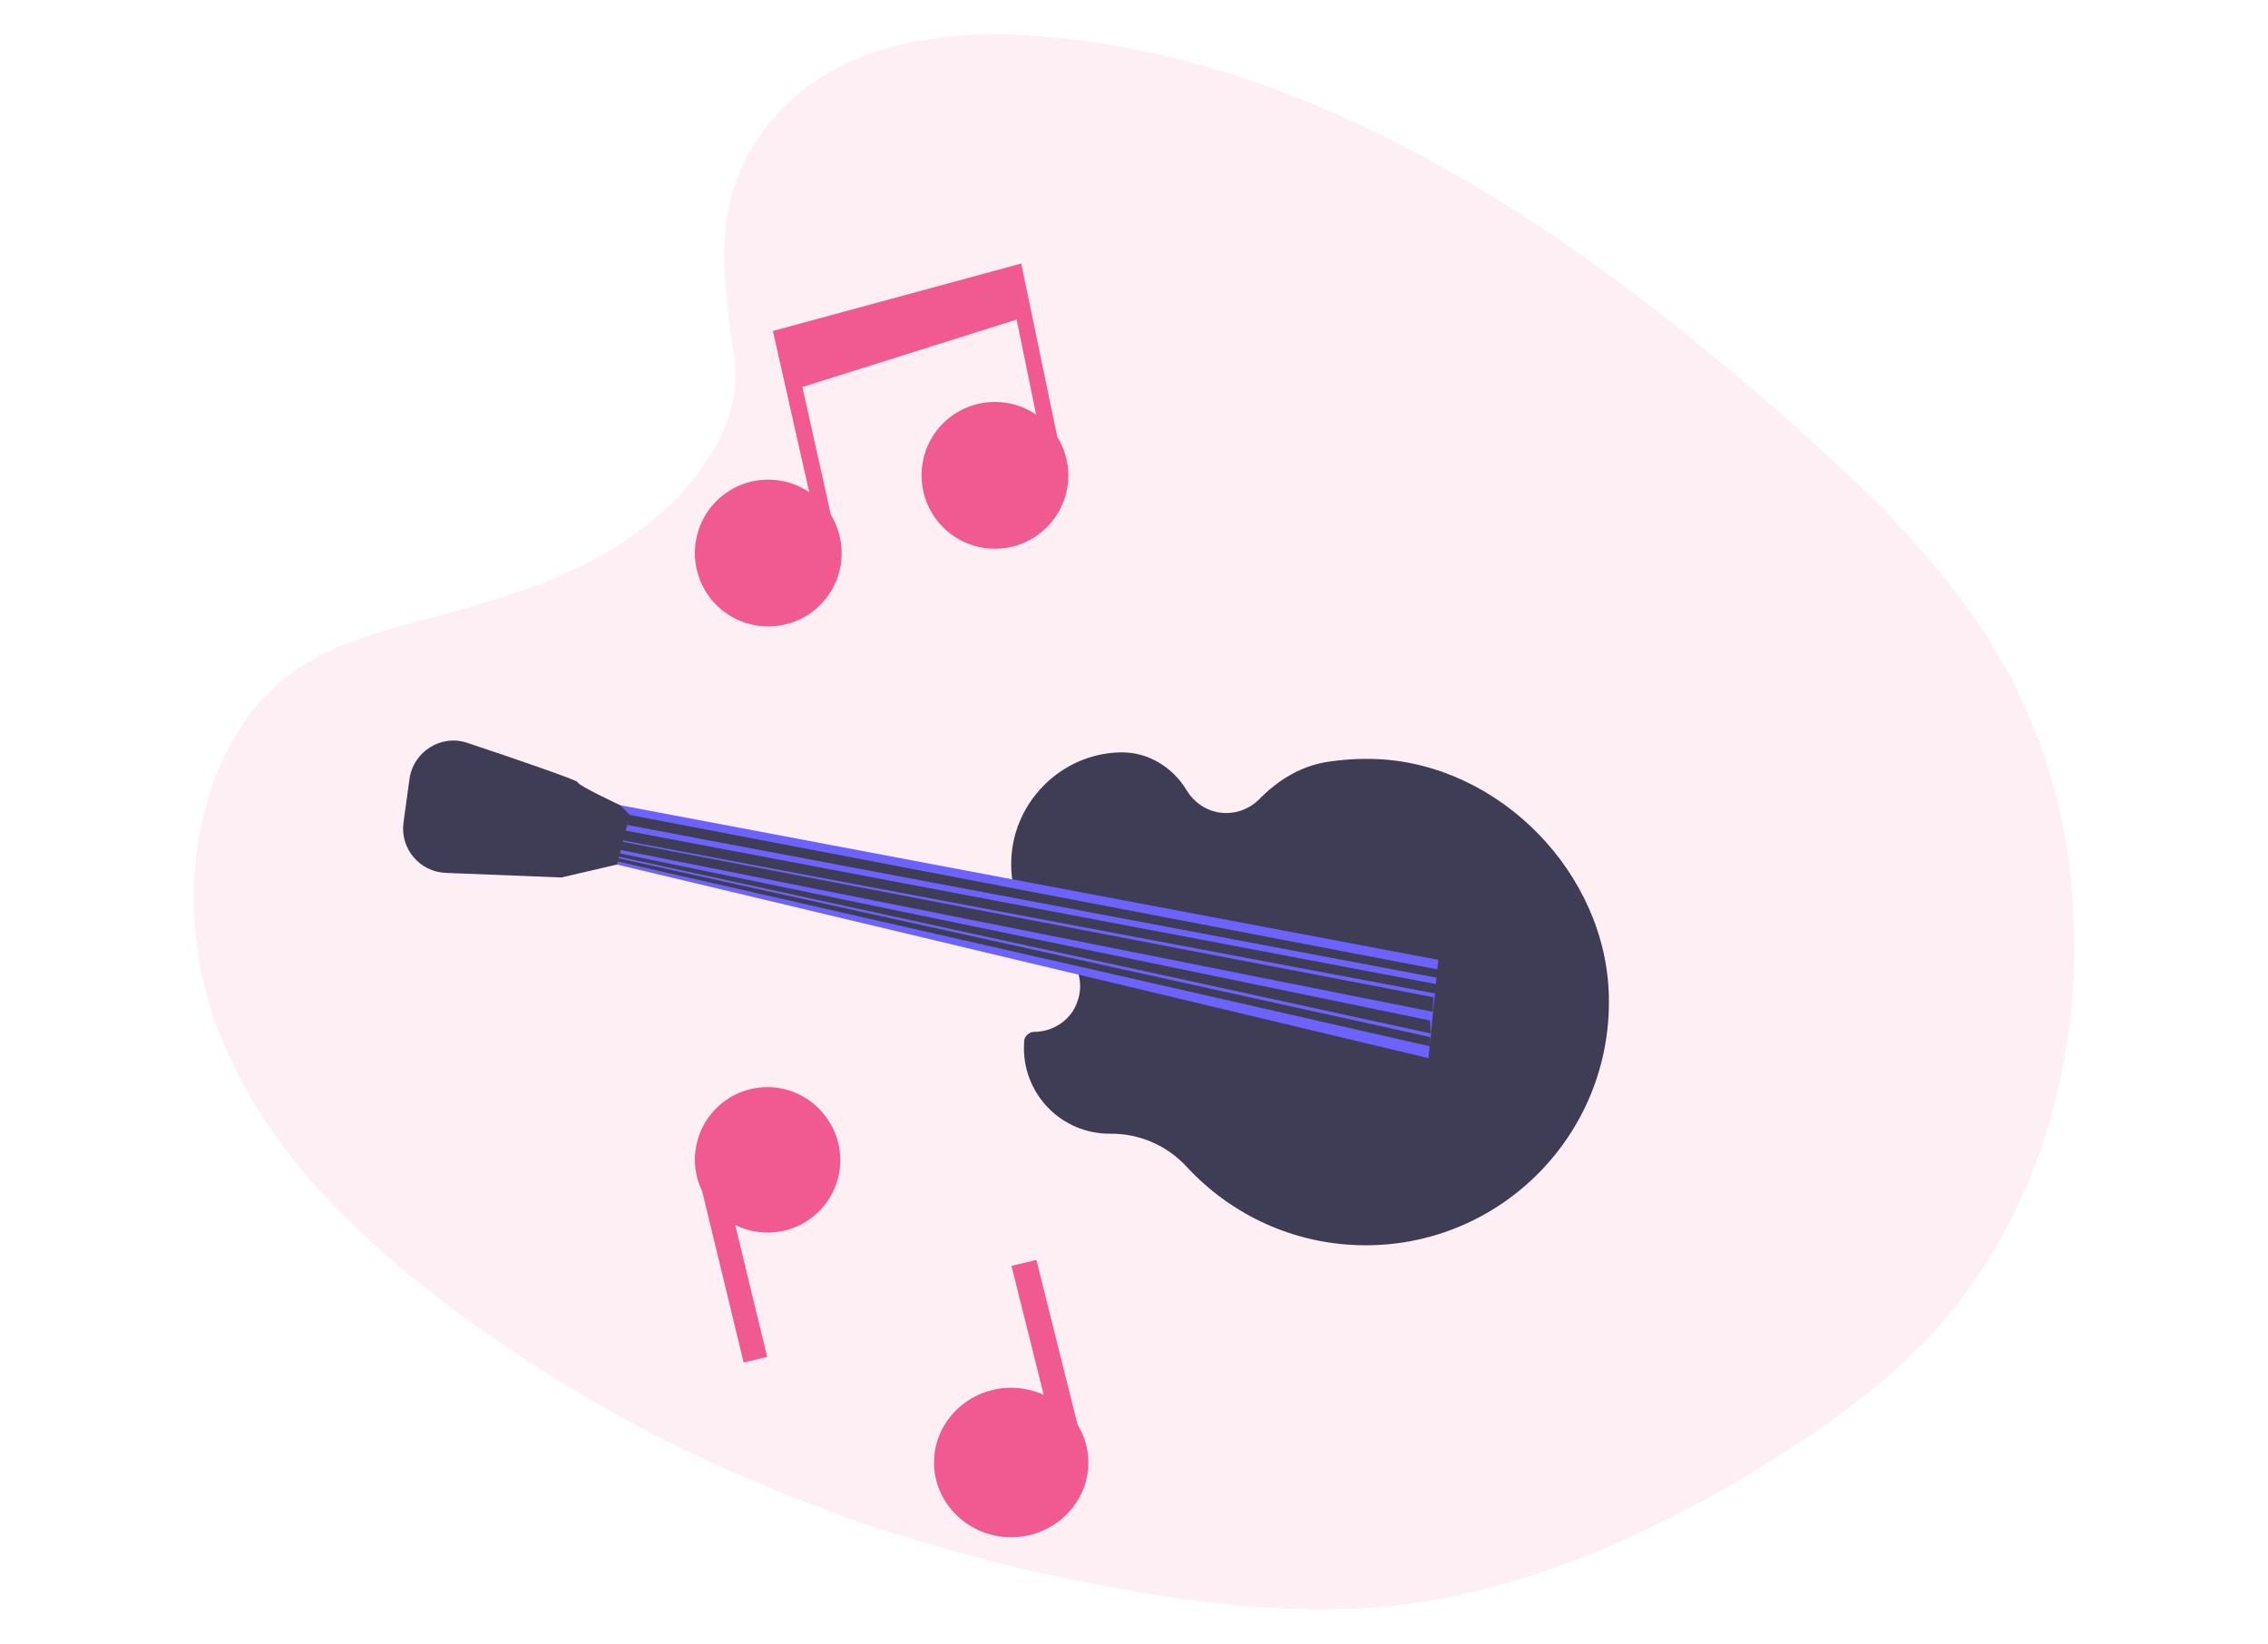<?xml version="1.0" encoding="utf-8"?>
<!-- Generator: Adobe Illustrator 25.0.0, SVG Export Plug-In . SVG Version: 6.00 Build 0)  -->
<svg version="1.1" id="e3f9207d-45bb-4c5f-8073-de7ce7a37f24"
	 xmlns="http://www.w3.org/2000/svg" xmlns:xlink="http://www.w3.org/1999/xlink" x="0px" y="0px" viewBox="0 0 837.5 607"
	 style="enable-background:new 0 0 837.5 607;" xml:space="preserve">
<style type="text/css">
	.st0{opacity:0.1;fill:#F05A90;enable-background:new    ;}
	.st1{fill:#3F3D56;}
	.st2{fill:#6C63FF;}
	.st3{fill:#F05A90;}
</style>
<g>
	<path class="st0" d="M766,349.9c0,0.4,0,0.9,0,1.3c-0.1,7.6-0.5,15.2-1.3,22.8c0,0.1,0,0.1,0,0.1c-0.1,0.6-0.1,1.3-0.2,1.9
		c-0.1,1-0.2,2.2-0.4,3.2c-1.7,13-4.5,25.8-8.3,38.2l0,0c-5.2,16.9-12.5,33-21.8,48c-2.9,4.6-5.9,9.1-9.1,13.3l0,0
		c-1.7,2.3-3.5,4.5-5.3,6.7c-1.3,1.6-2.6,3-3.9,4.5l-0.8,0.9c-7,7.6-14.5,14.8-22.4,21.3c-13.1,10.8-27.1,20.2-41.4,29
		c-0.8,0.5-1.6,1-2.4,1.5c-0.1,0.1-0.1,0.1-0.1,0.1c-19.4,11.7-39.5,22.3-60.2,30.7c-22.6,9.3-46.1,16-70.1,19
		c-33.5,4.1-67.3,0.7-100.7-5c-27.7-4.8-55-11.3-81.9-19.5l-4.5-1.4c-2.3-0.7-4.6-1.5-6.8-2.2c-13.8-4.5-27.5-9.7-40.9-15.2
		c-33.9-14-66.2-31.3-96.6-51.8c-3.9-2.6-7.6-5.3-11.4-7.9c-5.3-3.8-10.4-7.6-15.5-11.7l-3.2-2.4c-13.4-10.5-25.9-22-37.6-34.4
		c-15.6-17-28.9-36.1-37.6-58c-1.4-3.4-2.7-6.9-3.8-10.5l-0.1-0.4c-0.6-1.8-1.1-3.6-1.6-5.5c-0.7-2.7-1.3-5.4-1.9-8.2
		c-0.1-0.5-0.2-1-0.3-1.6c-1.7-9.3-2.5-18.8-2.3-28.2c0.1-8.3,1.2-16.6,2.9-24.6l0,0c1.8-8.4,4.5-16.6,8.2-24.4l0,0
		c3.3-7,7.5-13.5,12.5-19.4l0,0c3.6-4.1,7.5-7.8,11.8-11.1c7.9-5.9,16.6-9.9,25.6-13.1l0,0c4.2-1.5,8.5-2.8,12.8-4.1
		c3-0.9,6.2-1.7,9.2-2.5l9.1-2.4c5.8-1.6,11.6-3.2,17.3-5c15.6-4.8,30.8-10.5,44.9-19.1c2.2-1.3,4.5-2.8,6.8-4.5
		c2.9-2,5.7-4.2,8.6-6.5l0,0c2.8-2.4,5.6-5,8.3-7.6c0.4-0.4,0.8-0.8,1.2-1.3c2.2-2.3,4.3-4.7,6.2-7.2c1-1.2,1.9-2.4,2.7-3.7
		c1.2-1.8,2.4-3.5,3.5-5.3l0,0c5.3-9.1,8.7-19.2,8.3-29.8c-0.1-1.8-0.2-3.5-0.4-5.2c-1-6.4-1.9-12.6-2.5-18.8
		c-2.8-25.2-1.6-48.2,17.4-69.7c23.5-26.7,60.6-32.2,94.2-30.1c97.3,6.2,186,61.8,263.8,127.9c6.8,5.7,13.4,11.5,20,17.4
		c1.6,1.5,3.3,3,5,4.5c12.3,11.1,24.4,22.6,35.7,34.9c0.9,1,1.9,2,2.7,3c0.5,0.6,1.1,1.3,1.6,1.9c3.5,4,6.9,8.1,10.2,12.2
		c8.9,11.1,16.7,22.9,23.4,35.5c10.2,19.7,17.2,40.8,20.6,62.8l0,0c1.3,7.9,2.1,16,2.4,24.1c0.1,2.4,0.2,4.8,0.2,7.1
		c0,0.7,0,1.5,0,2.3C766,347.8,766,348.8,766,349.9z"/>
	<path class="st1" d="M381.8,381c6.7,0,13-3.9,15.6-10c2-4.7,1.8-9.1,0.3-13c0.4-0.2,1-0.4,1.4-0.6c-0.7-0.3-1.4-0.6-2.1-1
		c-2.4-4.8-7.1-8.3-12.5-9.2c-6.8-7.3-11.1-17.1-11.1-28c-0.1-22.3,18-40.9,40.2-41.4c0.1,0,0.4,0,0.5,0c9.9-0.1,19,5.5,24.1,14
		c3,5,8.4,8.4,14.6,8.4c4.8,0,9.1-2,12.2-5.1c6.7-6.9,15.1-12.1,24.6-13.7c6.2-1,12.7-1.4,19.3-1.1c45.3,2.2,84.3,42.4,85.2,87.7
		c1.1,50.5-39.5,91.8-89.8,91.8c-26.1,0-49.7-11.2-66.1-29c-7.3-7.9-17.5-12.3-28.2-12.2c-0.1,0-0.2,0-0.3,0
		c-17.4,0-31.6-14.1-31.6-31.6c0-1,0.1-1.9,0.1-2.9C378.5,382.5,380.1,381,381.8,381L381.8,381L381.8,381z"/>
	<polygon class="st2" points="531.1,354.4 229,297.3 227.8,319.2 527.5,390.7 	"/>
	<path class="st1" d="M232.6,300.9l-3.6-3.6c0,0-15.7-7.3-15.7-8.5c0-0.7-23.3-8.7-40.7-14.5c-9.7-3.3-20,3.2-21.4,13.4l-2.2,16
		c-1.3,9.6,5.9,18.2,15.6,18.6l42.7,1.7l20.6-4.8C227.8,319.2,232.6,300.9,232.6,300.9z"/>
	<polygon class="st1" points="530.5,361 531.2,358 228.9,300.2 228.4,304 	"/>
	<polygon class="st1" points="529.8,366.8 530.5,363.4 228.5,306.2 228.4,310 	"/>
	<polygon class="st1" points="529.1,373.6 529.3,368.2 228.3,310.5 228.4,313.7 	"/>
	<polygon class="st1" points="528.3,381.6 528.1,376.8 227.9,314.9 227.6,316.1 	"/>
	<polygon class="st1" points="528.3,386.4 528.1,382.9 228.3,316.9 228.1,318.1 	"/>
	<path class="st3" d="M377.1,97.3l-91.7,24.9l13.4,59.5c-4.3-2.9-9.5-4.6-15.1-4.6c-15,0-27.1,12.1-27.1,27.1s12.1,27.1,27.1,27.1
		s27.1-12.1,27.1-27.1c0-5.2-1.5-10-4-14.2l-10.5-47.1l79.1-24.9l7.2,35.1c-4.3-3-9.6-4.7-15.2-4.7c-15,0-27.1,12.1-27.1,27.1
		s12.1,27.1,27.1,27.1c15,0,27.1-12.1,27.1-27.1c0-5.3-1.6-10.2-4.1-14.3L377.1,97.3z"/>
	<path class="st3" d="M283.4,401.4c-14.8,0-26.8,12-26.8,26.8c0,4.2,1,8.2,2.7,11.7l15.3,63.2l8.7-2.1l-11.8-48.7
		c3.6,1.8,7.6,2.8,12,2.8c14.8,0,26.8-12,26.8-26.8C310.2,413.5,298.2,401.4,283.4,401.4L283.4,401.4z"/>
	<path class="st3" d="M397.9,526l-15.2-60.8l-9.2,2.2l11.9,47.6c-3.6-1.6-7.7-2.6-12-2.6c-15.7,0-28.5,12.4-28.5,27.6
		s12.8,27.6,28.5,27.6c15.7,0,28.5-12.4,28.5-27.6C401.9,534.8,400.4,530.1,397.9,526L397.9,526z"/>
</g>
</svg>
